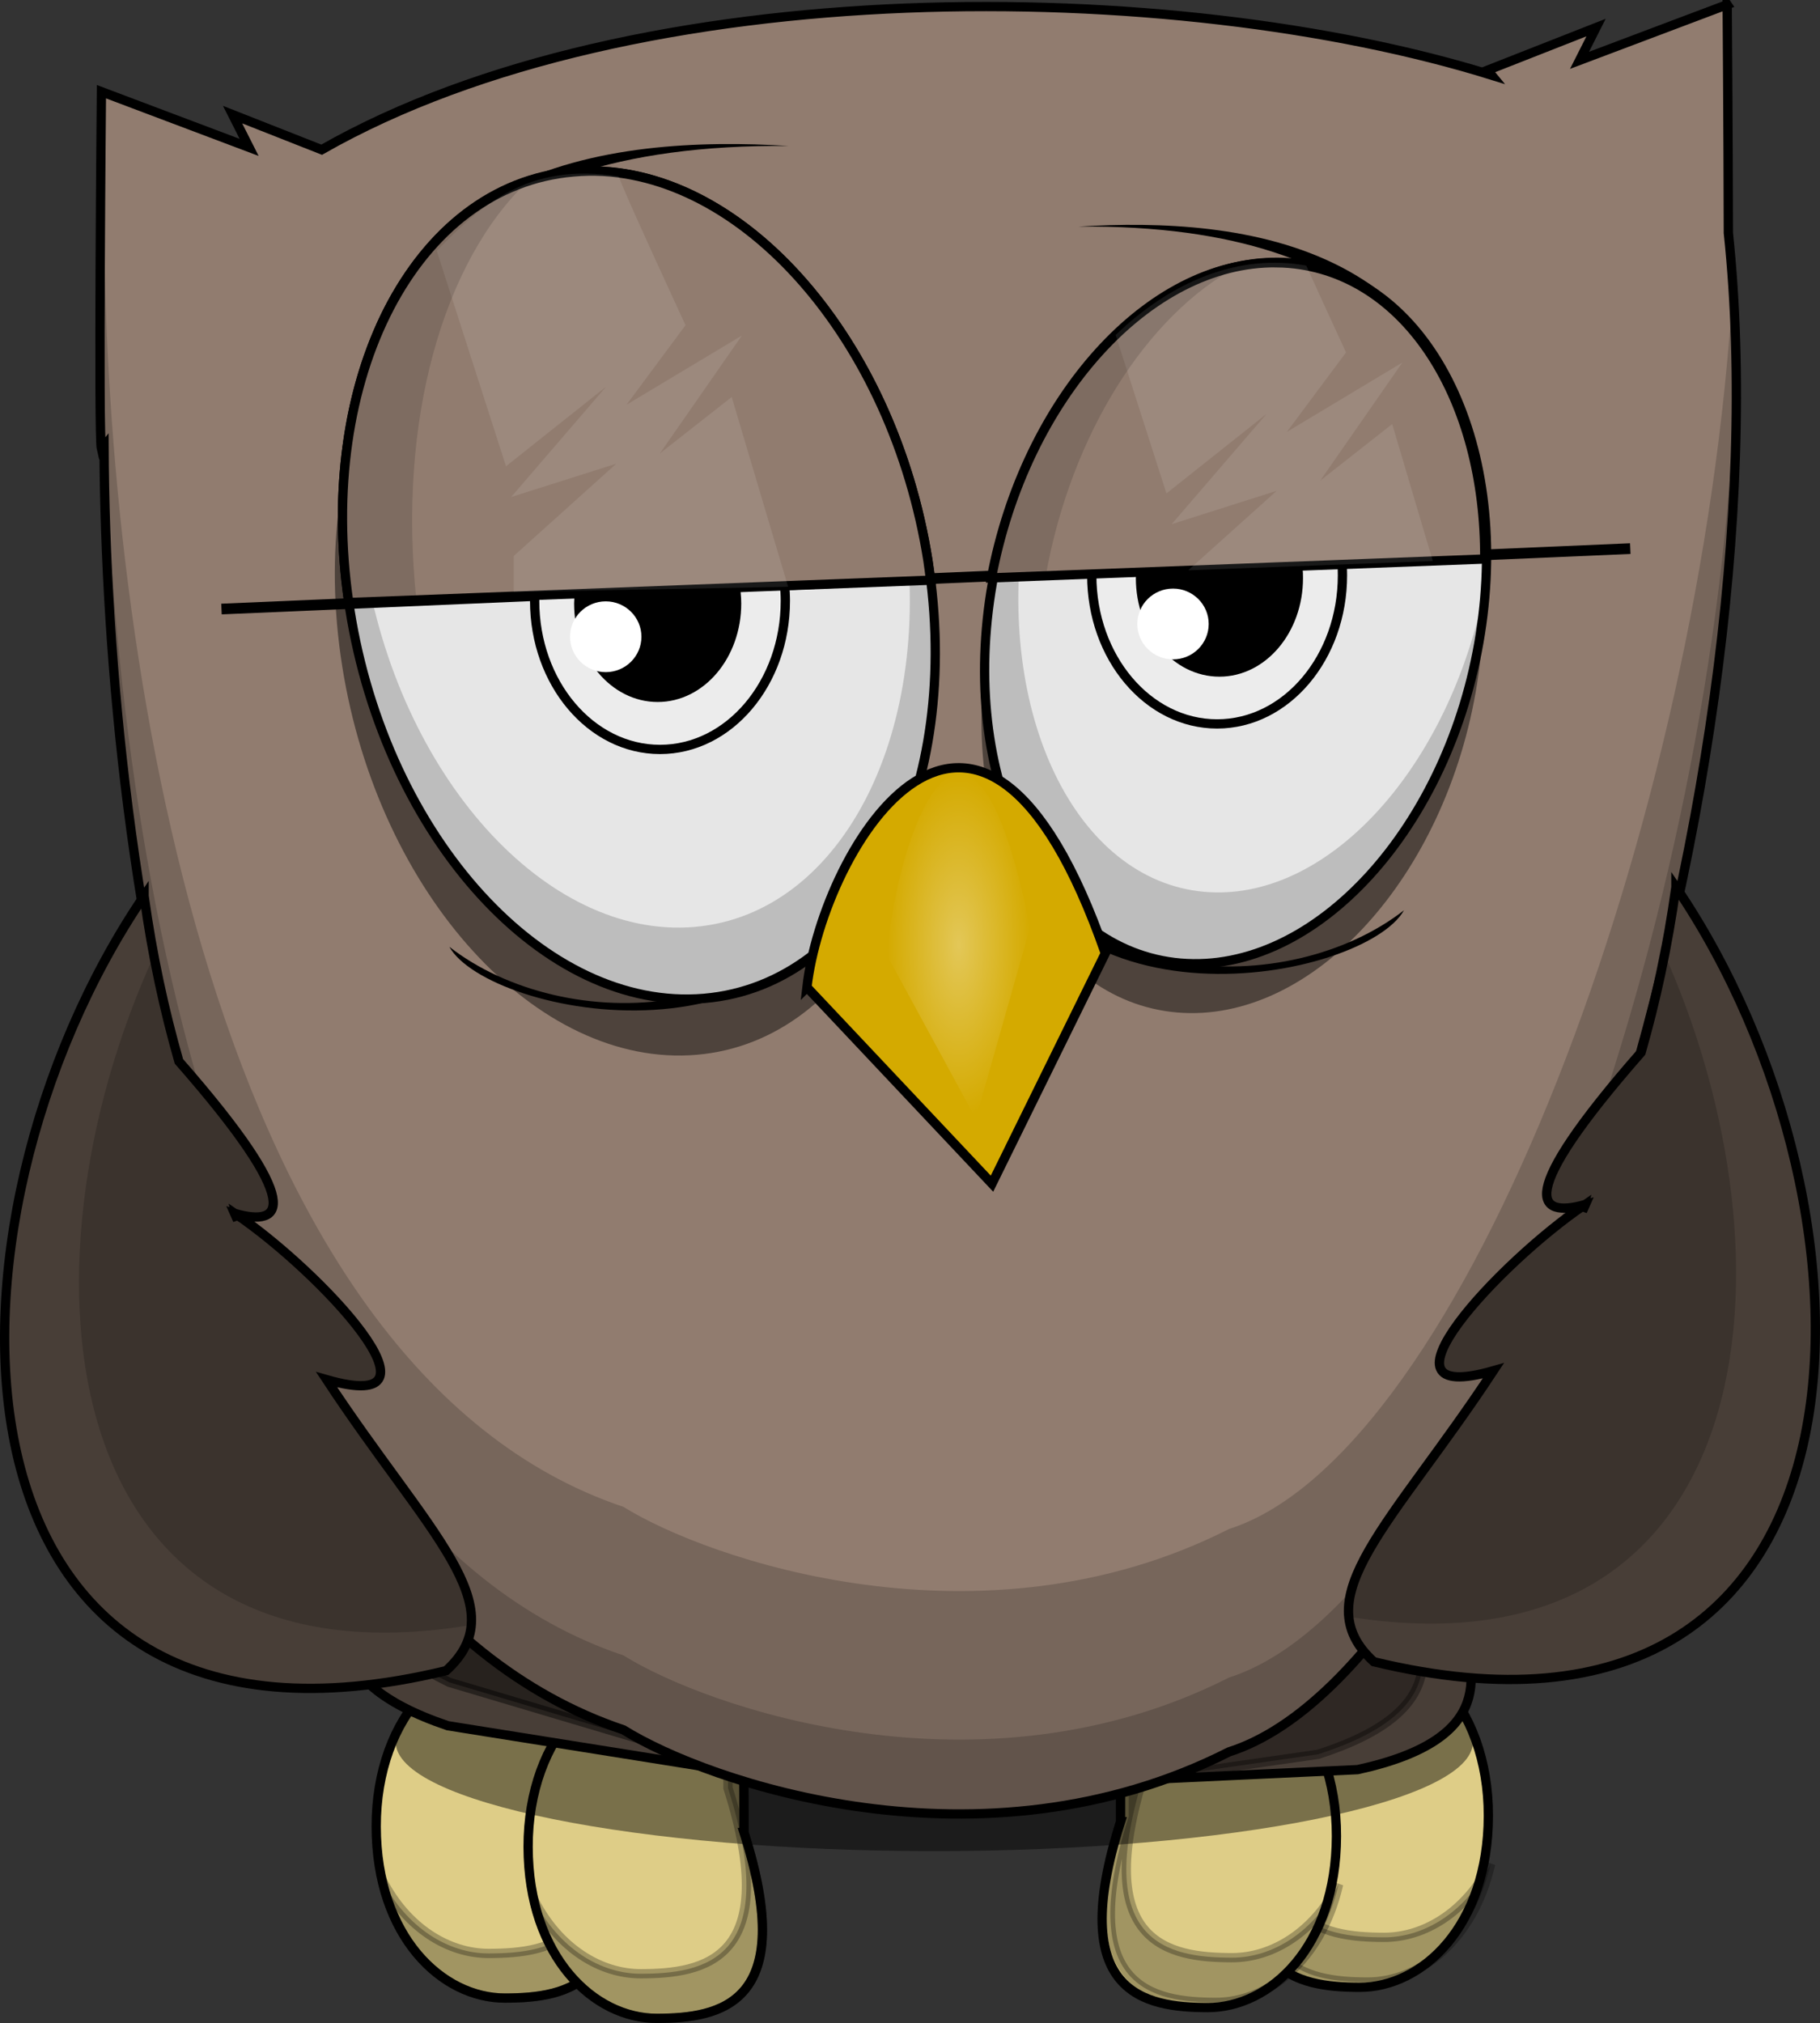 <?xml version="1.0" encoding="UTF-8" standalone="no"?>
<!-- Created with Inkscape (http://www.inkscape.org/) -->

<svg
   xmlns:dc="http://purl.org/dc/elements/1.1/"
   xmlns:cc="http://creativecommons.org/ns#"
   xmlns:rdf="http://www.w3.org/1999/02/22-rdf-syntax-ns#"
   xmlns:svg="http://www.w3.org/2000/svg"
   xmlns="http://www.w3.org/2000/svg"
   xmlns:xlink="http://www.w3.org/1999/xlink"
   xmlns:sodipodi="http://sodipodi.sourceforge.net/DTD/sodipodi-0.dtd"
   xmlns:inkscape="http://www.inkscape.org/namespaces/inkscape"
   width="294.017"
   height="326.843"
   id="svg7499"
   version="1.1"
   inkscape:version="0.48.3.1 r9886"
   sodipodi:docname="buho_2.svg"
   inkscape:export-filename="/home/vladimir/Documentos/mis_sitios/pagina_mirror/animales/buho_2.png"
   inkscape:export-xdpi="90"
   inkscape:export-ydpi="90">
  <rect width="100%" height="100%" fill="#333333" stroke="none"/>
  <defs
     id="defs7501">
    <inkscape:perspective
       sodipodi:type="inkscape:persp3d"
       inkscape:vp_x="0 : 526.18109 : 1"
       inkscape:vp_y="0 : 1000 : 0"
       inkscape:vp_z="744.09448 : 526.18109 : 1"
       inkscape:persp3d-origin="372.04724 : 350.78739 : 1"
       id="perspective7507" />
    <inkscape:perspective
       id="perspective7517"
       inkscape:persp3d-origin="0.5 : 0.33333333 : 1"
       inkscape:vp_z="1 : 0.5 : 1"
       inkscape:vp_y="0 : 1000 : 0"
       inkscape:vp_x="0 : 0.5 : 1"
       sodipodi:type="inkscape:persp3d" />
    <inkscape:perspective
       id="perspective7755"
       inkscape:persp3d-origin="0.5 : 0.33333333 : 1"
       inkscape:vp_z="1 : 0.5 : 1"
       inkscape:vp_y="0 : 1000 : 0"
       inkscape:vp_x="0 : 0.5 : 1"
       sodipodi:type="inkscape:persp3d" />
    <radialGradient
       inkscape:collect="always"
       xlink:href="#linearGradient6488"
       id="radialGradient6496"
       cx="-338.641"
       cy="1193.109"
       fx="-338.641"
       fy="1193.109"
       r="158.547"
       gradientTransform="matrix(-1.136143e-7,0.799,-0.59,-7.9480073e-8,364.998,1463.524)"
       gradientUnits="userSpaceOnUse" />
    <linearGradient
       inkscape:collect="always"
       id="linearGradient6488">
      <stop
         style="stop-color:#ffffff;stop-opacity:1;"
         offset="0"
         id="stop6490" />
      <stop
         style="stop-color:#ffffff;stop-opacity:0;"
         offset="1"
         id="stop6492" />
    </linearGradient>
    <radialGradient
       inkscape:collect="always"
       xlink:href="#linearGradient5994"
       id="radialGradient6000"
       cx="-372.751"
       cy="1176.424"
       fx="-372.751"
       fy="1176.424"
       r="7.69"
       gradientTransform="matrix(1,0,0,2.416,0,-1665.923)"
       gradientUnits="userSpaceOnUse" />
    <linearGradient
       inkscape:collect="always"
       id="linearGradient5994">
      <stop
         style="stop-color:#ffffff;stop-opacity:1;"
         offset="0"
         id="stop5996" />
      <stop
         style="stop-color:#ffffff;stop-opacity:0;"
         offset="1"
         id="stop5998" />
    </linearGradient>
  </defs>
  <sodipodi:namedview
     id="base"
     pagecolor="#ffffff"
     bordercolor="#666666"
     borderopacity="1.0"
     inkscape:pageopacity="0.0"
     inkscape:pageshadow="2"
     inkscape:zoom="0.45254834"
     inkscape:cx="16.683461"
     inkscape:cy="180.2286"
     inkscape:document-units="px"
     inkscape:current-layer="g6950"
     showgrid="false"
     inkscape:window-width="1264"
     inkscape:window-height="715"
     inkscape:window-x="0"
     inkscape:window-y="48"
     inkscape:window-maximized="1"
     fit-margin-top="0"
     fit-margin-left="0"
     fit-margin-right="0"
     fit-margin-bottom="0" />
  <g
     inkscape:label="Capa 1"
     inkscape:groupmode="layer"
     id="layer1"
     transform="translate(-287.04,-624.388)">
    <g
       transform="matrix(1.5,0,0,1.5,1001.037,-987.379)"
       id="g6950">
      <path
         sodipodi:nodetypes="csssc"
         id="path9150-5-7"
         d="m -412.229,1269.696 c 5.909,18.556 -2.614,20.001 -9.379,20.016 -6.765,0.015 -13.847,-6.585 -13.873,-18.459 -0.027,-11.874 7.803,-20.566 17.264,-17.285 6.392,2.216 5.962,3.854 5.989,15.728 z"
         style="color:#000000;fill:#decd87;fill-opacity:1;fill-rule:nonzero;stroke:#000000;stroke-width:1px;stroke-linecap:butt;stroke-linejoin:miter;stroke-miterlimit:4;stroke-opacity:1;stroke-dasharray:none;stroke-dashoffset:0;marker:none;visibility:visible;display:inline;overflow:visible;enable-background:accumulate"
         inkscape:connector-curvature="0" />
      <path
         id="path9150-5-7-4"
         d="m -414.094,1256.125 c 0.17,2.076 0.147,4.87 0.156,8.781 5.909,18.556 -2.641,19.985 -9.406,20 -4.374,0.01 -8.854,-2.748 -11.5,-7.906 1.875,8.234 7.67,12.731 13.25,12.719 6.765,-0.015 15.284,-1.475 9.375,-20.031 -0.019,-8.287 0.173,-11.571 -1.875,-13.562 z"
         style="opacity:0.276;color:#000000;fill:#000000;fill-opacity:1;fill-rule:nonzero;stroke:#000000;stroke-width:1px;stroke-linecap:butt;stroke-linejoin:miter;stroke-miterlimit:4;stroke-opacity:1;stroke-dasharray:none;stroke-dashoffset:0;marker:none;visibility:visible;display:inline;overflow:visible;enable-background:accumulate"
         inkscape:connector-curvature="0" />
      <path
         sodipodi:nodetypes="csssc"
         id="path9150-5-0-36"
         d="m -395.869,1271.879 c 5.909,18.556 -2.614,20.001 -9.379,20.016 -6.765,0.015 -13.847,-6.585 -13.873,-18.459 -0.027,-11.874 7.803,-20.566 17.264,-17.285 6.392,2.216 5.962,3.854 5.989,15.728 z"
         style="color:#000000;fill:#decd87;fill-opacity:1;fill-rule:nonzero;stroke:#000000;stroke-width:1px;stroke-linecap:butt;stroke-linejoin:miter;stroke-miterlimit:4;stroke-opacity:1;stroke-dasharray:none;stroke-dashoffset:0;marker:none;visibility:visible;display:inline;overflow:visible;enable-background:accumulate"
         inkscape:connector-curvature="0" />
      <path
         sodipodi:nodetypes="csssc"
         id="path9150-5-1-0"
         d="m -338.956,1268.538 c -5.909,18.556 2.614,20.001 9.379,20.016 6.765,0.015 13.847,-6.585 13.873,-18.459 0.027,-11.874 -7.803,-20.566 -17.264,-17.285 -6.392,2.216 -5.962,3.854 -5.989,15.728 z"
         style="color:#000000;fill:#decd87;fill-opacity:1;fill-rule:nonzero;stroke:#000000;stroke-width:1px;stroke-linecap:butt;stroke-linejoin:miter;stroke-miterlimit:4;stroke-opacity:1;stroke-dasharray:none;stroke-dashoffset:0;marker:none;visibility:visible;display:inline;overflow:visible;enable-background:accumulate"
         inkscape:connector-curvature="0" />
      <path
         id="path9150-5-7-4-5"
         d="m -336.21,1254.393 c -0.17,2.076 -0.147,4.87 -0.156,8.781 -5.909,18.556 2.641,19.985 9.406,20 4.374,0.01 8.854,-2.748 11.5,-7.906 -1.875,8.234 -7.67,12.731 -13.25,12.719 -6.765,-0.015 -15.284,-1.475 -9.375,-20.031 0.019,-8.287 -0.173,-11.571 1.875,-13.562 z"
         style="opacity:0.276;color:#000000;fill:#000000;fill-opacity:1;fill-rule:nonzero;stroke:#000000;stroke-width:1px;stroke-linecap:butt;stroke-linejoin:miter;stroke-miterlimit:4;stroke-opacity:1;stroke-dasharray:none;stroke-dashoffset:0;marker:none;visibility:visible;display:inline;overflow:visible;enable-background:accumulate"
         inkscape:connector-curvature="0" />
      <path
         sodipodi:nodetypes="csssc"
         id="path9150-5-0-3-69"
         d="m -355.317,1270.72 c -5.909,18.556 2.614,20.001 9.379,20.016 6.765,0.015 13.847,-6.585 13.873,-18.459 0.027,-11.874 -7.803,-20.566 -17.264,-17.285 -6.392,2.216 -5.962,3.854 -5.989,15.728 z"
         style="color:#000000;fill:#decd87;fill-opacity:1;fill-rule:nonzero;stroke:#000000;stroke-width:1px;stroke-linecap:butt;stroke-linejoin:miter;stroke-miterlimit:4;stroke-opacity:1;stroke-dasharray:none;stroke-dashoffset:0;marker:none;visibility:visible;display:inline;overflow:visible;enable-background:accumulate"
         inkscape:connector-curvature="0" />
      <path
         d="m -317.369,1262.146 c 0,6.483 -25.97,11.739 -58.005,11.739 -32.035,0 -58.005,-5.256 -58.005,-11.739 0,-6.483 25.97,-11.739 58.005,-11.739 32.035,0 58.005,5.256 58.005,11.739 z"
         sodipodi:ry="11.739078"
         sodipodi:rx="58.004852"
         sodipodi:cy="1262.1464"
         sodipodi:cx="-375.37427"
         id="path6498"
         style="opacity:0.456;color:#000000;fill:#000000;fill-opacity:1;fill-rule:nonzero;stroke:none;stroke-width:1.3;marker:none;visibility:visible;display:inline;overflow:visible;enable-background:accumulate"
         sodipodi:type="arc" />
      <path
         sodipodi:nodetypes="ccccc"
         id="path8975-7-4"
         d="m -363.406,1266.675 33.618,-1.565 c 15.214,-3.314 12.552,-10.645 11.027,-15.84 -5.258,-12.431 -17.613,-16.432 -33.795,-15.888 -2.441,11.402 3.104,24.875 -10.851,33.292 z"
         style="color:#000000;fill:#483e37;fill-opacity:1;fill-rule:nonzero;stroke:#000000;stroke-width:1px;stroke-linecap:butt;stroke-linejoin:miter;stroke-miterlimit:4;stroke-opacity:1;stroke-dasharray:none;stroke-dashoffset:0;marker:none;visibility:visible;display:inline;overflow:visible;enable-background:accumulate"
         inkscape:connector-curvature="0" />
      <path
         sodipodi:nodetypes="ccccc"
         id="path8975-2"
         d="m -394.54,1265.683 -33.234,-5.303 c -14.749,-4.99 -11.287,-11.978 -9.192,-16.971 6.612,-11.767 19.335,-14.366 35.355,-12.021 1.154,11.603 -5.858,24.373 7.071,34.295 z"
         style="color:#000000;fill:#483e37;fill-opacity:1;fill-rule:nonzero;stroke:#000000;stroke-width:1px;stroke-linecap:butt;stroke-linejoin:miter;stroke-miterlimit:4;stroke-opacity:1;stroke-dasharray:none;stroke-dashoffset:0;marker:none;visibility:visible;display:inline;overflow:visible;enable-background:accumulate"
         inkscape:connector-curvature="0" />
      <path
         sodipodi:nodetypes="ccccc"
         id="path8975-2-3"
         d="m -395.362,1265.305 -32.256,-9.601 c -13.971,-6.875 -9.625,-13.351 -6.896,-18.026 8.093,-10.802 21.047,-11.716 36.623,-7.298 -0.372,11.655 -8.993,23.399 2.529,34.925 z"
         style="opacity:0.46;color:#000000;fill:#000000;fill-opacity:1;fill-rule:nonzero;stroke:#000000;stroke-width:1px;stroke-linecap:butt;stroke-linejoin:miter;stroke-miterlimit:4;stroke-opacity:1;stroke-dasharray:none;stroke-dashoffset:0;marker:none;visibility:visible;display:inline;overflow:visible;enable-background:accumulate"
         inkscape:connector-curvature="0" />
      <path
         id="path9150-5-0-36-7-9"
         d="m -352.554,1256.55 c -0.173,2.08 -0.147,4.881 -0.156,8.813 -5.909,18.556 2.61,19.985 9.375,20 4.374,0.01 8.854,-2.748 11.5,-7.906 -1.876,8.23 -7.64,12.731 -13.219,12.719 -6.765,-0.015 -15.284,-1.475 -9.375,-20.031 0.019,-8.294 -0.179,-11.603 1.875,-13.594 z"
         style="opacity:0.276;color:#000000;fill:#000000;fill-opacity:1;fill-rule:nonzero;stroke:#000000;stroke-width:1px;stroke-linecap:butt;stroke-linejoin:miter;stroke-miterlimit:4;stroke-opacity:1;stroke-dasharray:none;stroke-dashoffset:0;marker:none;visibility:visible;display:inline;overflow:visible;enable-background:accumulate"
         inkscape:connector-curvature="0" />
      <path
         sodipodi:nodetypes="ccccc"
         id="path8975-7-4-3"
         d="m -367.362,1268.247 33.313,-4.785 c 14.825,-4.76 11.472,-11.801 9.455,-16.825 -6.428,-11.869 -19.11,-14.665 -35.164,-12.57 -1.335,11.584 5.478,24.462 -7.604,34.181 z"
         style="opacity:0.348;color:#000000;fill:#000000;fill-opacity:1;fill-rule:nonzero;stroke:#000000;stroke-width:1px;stroke-linecap:butt;stroke-linejoin:miter;stroke-miterlimit:4;stroke-opacity:1;stroke-dasharray:none;stroke-dashoffset:0;marker:none;visibility:visible;display:inline;overflow:visible;enable-background:accumulate"
         inkscape:connector-curvature="0" />
      <path
         id="path9150-5-0-36-7"
         d="m -397.75,1258.281 c 0.173,2.08 0.147,4.881 0.156,8.813 5.909,18.556 -2.61,19.985 -9.375,20 -4.374,0.01 -8.854,-2.748 -11.5,-7.906 1.876,8.23 7.64,12.731 13.219,12.719 6.765,-0.015 15.284,-1.475 9.375,-20.031 -0.019,-8.294 0.179,-11.603 -1.875,-13.594 z"
         style="opacity:0.276;color:#000000;fill:#000000;fill-opacity:1;fill-rule:nonzero;stroke:#000000;stroke-width:1px;stroke-linecap:butt;stroke-linejoin:miter;stroke-miterlimit:4;stroke-opacity:1;stroke-dasharray:none;stroke-dashoffset:0;marker:none;visibility:visible;display:inline;overflow:visible;enable-background:accumulate"
         inkscape:connector-curvature="0" />
      <path
         id="path8428-71"
         d="m -289.98,1075.011 -15.906,6 1.781,-3.531 -11.688,4.594 0.438,0.531 c -34.056,-10.591 -92.055,-11.34 -126,8.031 l -9.594,-3.781 1.781,3.531 -15.906,-6 c 0,0 -0.354,37.117 0,38.531 l 0.281,-0.344 c 0.218,46.23 11.582,123.336 55.938,138.25 8.989,5.617 38.522,15.92 65.219,2.375 29.847,-9.52 60.179,-102.807 53.781,-163.594 -0.022,-11.103 -0.125,-24.594 -0.125,-24.594 z"
         style="color:#000000;fill:#917c6f;fill-opacity:1;fill-rule:nonzero;stroke:#000000;stroke-width:1px;stroke-linecap:butt;stroke-linejoin:miter;stroke-miterlimit:4;stroke-opacity:1;stroke-dasharray:none;stroke-dashoffset:0;marker:none;visibility:visible;display:inline;overflow:visible;enable-background:accumulate"
         inkscape:connector-curvature="0" />
      <path
         id="path8428-71-2"
         d="m -465.156,1097.25 c -0.077,11.1 -0.138,24.728 0.094,25.656 l 0.281,-0.344 c 0.218,46.23 11.582,123.336 55.938,138.25 8.989,5.617 38.522,15.92 65.219,2.375 28.914,-9.223 58.259,-97.036 54.25,-157.781 -3.371,57.597 -28.975,125.719 -54.25,133.781 -26.697,13.545 -56.229,3.242 -65.219,-2.375 -44.356,-14.914 -55.72,-92.02 -55.938,-138.25 l -0.281,0.344 c -0.038,-0.151 -0.071,-0.778 -0.094,-1.656 z"
         style="opacity:0.176;color:#000000;fill:#000000;fill-opacity:1;fill-rule:nonzero;stroke:none;stroke-width:1px;marker:none;visibility:visible;display:inline;overflow:visible;enable-background:accumulate"
         inkscape:connector-curvature="0" />
      <path
         sodipodi:nodetypes="ccc"
         id="path8722-5"
         d="m -382.347,1164.465 c -7.714,21.348 -32.977,21.601 -45.255,12.021 4.158,7.459 39.404,14.661 45.255,-12.021 z"
         style="color:#000000;fill:#000000;fill-opacity:1;fill-rule:nonzero;stroke:none;stroke-width:1px;marker:none;visibility:visible;display:inline;overflow:visible;enable-background:accumulate"
         inkscape:connector-curvature="0" />
      <path
         sodipodi:nodetypes="ccc"
         id="path8698-0"
         d="m -391.026,1090.231 c -37.317,-0.353 -46.333,18.51 -47.75,36.401 0.544,-34.762 28.681,-37.577 47.75,-36.401 z"
         style="fill:#000000;stroke:none"
         inkscape:connector-curvature="0" />
      <path
         transform="matrix(1.136,-0.097,0.182,1.15,-889.562,702.567)"
         d="m 385.02,413.668 c 0,21.381 -12.268,38.714 -27.4,38.714 -15.133,0 -27.4,-17.333 -27.4,-38.714 0,-21.381 12.268,-38.714 27.4,-38.714 15.133,0 27.4,17.333 27.4,38.714 z"
         sodipodi:ry="38.714096"
         sodipodi:rx="27.400389"
         sodipodi:cy="413.66797"
         sodipodi:cx="357.61926"
         id="path8525-8-1"
         style="opacity:0.464;color:#000000;fill:#000000;fill-opacity:1;fill-rule:nonzero;stroke:none;stroke-width:0.869px;marker:none;visibility:visible;display:inline;overflow:visible;enable-background:accumulate"
         sodipodi:type="arc" />
      <path
         transform="matrix(1.136,-0.097,0.182,1.15,-888.734,696.49)"
         d="m 385.02,413.668 c 0,21.381 -12.268,38.714 -27.4,38.714 -15.133,0 -27.4,-17.333 -27.4,-38.714 0,-21.381 12.268,-38.714 27.4,-38.714 15.133,0 27.4,17.333 27.4,38.714 z"
         sodipodi:ry="38.714096"
         sodipodi:rx="27.400389"
         sodipodi:cy="413.66797"
         sodipodi:cx="357.61926"
         id="path8525-8"
         style="color:#000000;fill:#e6e6e6;fill-opacity:1;fill-rule:nonzero;stroke:#000000;stroke-width:0.869px;stroke-linecap:butt;stroke-linejoin:miter;stroke-miterlimit:4;stroke-opacity:1;stroke-dasharray:none;stroke-dashoffset:0;marker:none;visibility:visible;display:inline;overflow:visible;enable-background:accumulate"
         sodipodi:type="arc" />
      <path
         id="path8428-71-2-7"
         d="m -465.156,1113.25 c -0.018,2.53 -0.019,4.981 -0.031,7.594 5.4e-4,0.025 -5.4e-4,0.037 0,0.062 0.024,1.107 0.082,1.827 0.125,2 l 0.281,-0.344 c 0.218,46.23 11.582,123.336 55.938,138.25 8.989,5.617 38.522,15.92 65.219,2.375 25.877,-8.254 52.084,-79.461 54.438,-137.875 -0.055,-1.309 -0.103,-2.62 -0.188,-3.906 -3.371,57.597 -28.975,125.719 -54.25,133.781 -26.697,13.545 -56.229,3.242 -65.219,-2.375 -44.356,-14.914 -55.72,-92.02 -55.938,-138.25 l -0.281,0.344 c -0.038,-0.151 -0.071,-0.778 -0.094,-1.656 z"
         style="opacity:0.176;color:#000000;fill:#000000;fill-opacity:1;fill-rule:nonzero;stroke:none;stroke-width:1px;marker:none;visibility:visible;display:inline;overflow:visible;enable-background:accumulate"
         inkscape:connector-curvature="0" />
      <path
         id="path8483-24"
         d="m -460.48,1171.011 c -23.821,35.058 -23.626,97.002 32.531,83.438 7.606,-6.882 -1.982,-14.789 -12.875,-31.344 14.107,4.054 -0.782,-11.725 -9.75,-17.812 l 0.156,0.625 c -0.107,-0.233 -0.206,-0.483 -0.312,-0.719 5.261,1.506 7.661,-0.786 -6,-16.375 -1.555,-5.435 -2.853,-11.339 -3.75,-17.812 z"
         style="color:#000000;fill:#483e37;fill-opacity:1;fill-rule:nonzero;stroke:#000000;stroke-width:1px;stroke-linecap:butt;stroke-linejoin:miter;stroke-miterlimit:4;stroke-opacity:1;stroke-dasharray:none;stroke-dashoffset:0;marker:none;visibility:visible;display:inline;overflow:visible;enable-background:accumulate"
         inkscape:connector-curvature="0" />
      <path
         transform="matrix(-0.962,-0.082,-0.154,0.974,64.467,772.264)"
         d="m 385.02,413.668 c 0,21.381 -12.268,38.714 -27.4,38.714 -15.133,0 -27.4,-17.333 -27.4,-38.714 0,-21.381 12.268,-38.714 27.4,-38.714 15.133,0 27.4,17.333 27.4,38.714 z"
         sodipodi:ry="38.714096"
         sodipodi:rx="27.400389"
         sodipodi:cy="413.66797"
         sodipodi:cx="357.61926"
         id="path8525-7-15-9"
         style="opacity:0.464;color:#000000;fill:#000000;fill-opacity:1;fill-rule:nonzero;stroke:none;stroke-width:1.026px;marker:none;visibility:visible;display:inline;overflow:visible;enable-background:accumulate"
         sodipodi:type="arc" />
      <path
         transform="matrix(-0.962,-0.082,-0.154,0.974,64.809,766.95)"
         d="m 385.02,413.668 c 0,21.381 -12.268,38.714 -27.4,38.714 -15.133,0 -27.4,-17.333 -27.4,-38.714 0,-21.381 12.268,-38.714 27.4,-38.714 15.133,0 27.4,17.333 27.4,38.714 z"
         sodipodi:ry="38.714096"
         sodipodi:rx="27.400389"
         sodipodi:cy="413.66797"
         sodipodi:cx="357.61926"
         id="path8525-7-15"
         style="color:#000000;fill:#e6e6e6;fill-opacity:1;fill-rule:nonzero;stroke:#000000;stroke-width:1.026px;stroke-linecap:butt;stroke-linejoin:miter;stroke-miterlimit:4;stroke-opacity:1;stroke-dasharray:none;stroke-dashoffset:0;marker:none;visibility:visible;display:inline;overflow:visible;enable-background:accumulate"
         sodipodi:type="arc" />
      <path
         sodipodi:nodetypes="ccc"
         id="path8722-2-5"
         d="m -370.044,1160.528 c 7.714,21.349 32.977,21.601 45.255,12.021 -4.158,7.459 -39.404,14.661 -45.255,-12.021 z"
         style="color:#000000;fill:#000000;fill-opacity:1;fill-rule:nonzero;stroke:none;stroke-width:1px;marker:none;visibility:visible;display:inline;overflow:visible;enable-background:accumulate"
         inkscape:connector-curvature="0" />
      <path
         id="path8525-7-15-3"
         d="m -362.969,1119.75 c -3.13,5.361 -5.442,11.714 -6.531,18.594 -3.296,20.825 5.842,38.699 20.406,39.937 14.564,1.239 29.048,-14.644 32.344,-35.469 0.221,-1.398 0.389,-2.758 0.5,-4.125 -4.079,19.033 -17.042,33.042 -30.062,31.875 -13.827,-1.239 -22.504,-19.137 -19.375,-39.969 0.571,-3.803 1.504,-7.445 2.719,-10.844 z"
         style="opacity:0.176;color:#000000;fill:#000000;fill-opacity:1;fill-rule:nonzero;stroke:none;stroke-width:1px;marker:none;visibility:visible;display:inline;overflow:visible;enable-background:accumulate"
         inkscape:connector-curvature="0" />
      <path
         id="path8525-8-3"
         d="m -435.312,1110.375 c -3.504,8.214 -4.765,18.659 -3,29.812 3.89,24.582 20.965,43.306 38.156,41.844 17.191,-1.462 27.984,-22.574 24.094,-47.156 -1.351,-8.534 -4.297,-16.35 -8.281,-22.875 2.64,5.306 4.588,11.335 5.594,17.781 3.625,23.229 -6.419,43.181 -22.438,44.563 -16.018,1.382 -31.938,-16.334 -35.562,-39.563 -1.39,-8.909 -0.76,-17.324 1.438,-24.406 z"
         style="opacity:0.176;color:#000000;fill:#000000;fill-opacity:1;fill-rule:nonzero;stroke:none;stroke-width:1px;marker:none;visibility:visible;display:inline;overflow:visible;enable-background:accumulate"
         inkscape:connector-curvature="0" />
      <path
         sodipodi:nodetypes="cccc"
         id="path8515-2"
         d="m -389.094,1180.848 c 1.742,-15.086 18.501,-42.722 32.135,-3.661 l -12.203,24.813 -19.932,-21.152 z"
         style="color:#000000;fill:#d4aa00;fill-opacity:1;fill-rule:nonzero;stroke:#000000;stroke-width:1px;stroke-linecap:butt;stroke-linejoin:miter;stroke-miterlimit:4;stroke-opacity:1;stroke-dasharray:none;stroke-dashoffset:0;marker:none;visibility:visible;display:inline;overflow:visible;enable-background:accumulate"
         inkscape:connector-curvature="0" />
      <path
         sodipodi:nodetypes="ccc"
         id="path8698-3-7"
         d="m -359.851,1098.916 c 34.191,-0.323 42.451,16.959 43.75,33.352 -0.499,-31.85 -26.278,-34.429 -43.75,-33.352 z"
         style="fill:#000000;stroke:none"
         inkscape:connector-curvature="0" />
      <path
         id="path8557-7"
         d="m -452.144,1140.107 151.725,-6.508"
         style="fill:none;stroke:#000000;stroke-width:1.151px;stroke-linecap:butt;stroke-linejoin:miter;stroke-opacity:1"
         inkscape:connector-curvature="0" />
      <path
         id="path8580-4"
         d="m -391.511,1137.417 -26.875,1.156 c -0.007,0.217 -0.031,0.437 -0.031,0.656 0,8.836 6.044,16 13.5,16 7.456,0 13.5,-7.163 13.5,-16 0,-0.607 -0.038,-1.223 -0.094,-1.812 z"
         style="color:#000000;fill:#ececec;fill-opacity:1;fill-rule:nonzero;stroke:#000000;stroke-width:1px;stroke-linecap:butt;stroke-linejoin:miter;stroke-miterlimit:4;stroke-opacity:1;stroke-dasharray:none;stroke-dashoffset:0;marker:none;visibility:visible;display:inline;overflow:visible;enable-background:accumulate"
         inkscape:connector-curvature="0" />
      <path
         id="path8580-2-4"
         d="m -331.48,1134.792 -26.906,1.188 c -0.004,0.166 -0.031,0.333 -0.031,0.5 0,8.836 6.044,16 13.5,16 7.456,0 13.5,-7.163 13.5,-16 0,-0.563 -0.015,-1.14 -0.062,-1.688 z"
         style="color:#000000;fill:#ececec;fill-opacity:1;fill-rule:nonzero;stroke:#000000;stroke-width:1px;stroke-linecap:butt;stroke-linejoin:miter;stroke-miterlimit:4;stroke-opacity:1;stroke-dasharray:none;stroke-dashoffset:0;marker:none;visibility:visible;display:inline;overflow:visible;enable-background:accumulate"
         inkscape:connector-curvature="0" />
      <path
         id="path8580-8-9"
         d="m -396.549,1138.348 -17.277,0.743 c -0.005,0.139 -0.02,0.281 -0.02,0.422 0,5.681 3.886,10.286 8.679,10.286 4.793,0 8.679,-4.605 8.679,-10.286 0,-0.39 -0.025,-0.786 -0.06,-1.165 z"
         style="color:#000000;fill:#000000;fill-opacity:1;fill-rule:nonzero;stroke:#000000;stroke-width:0.643px;stroke-linecap:butt;stroke-linejoin:miter;stroke-miterlimit:4;stroke-opacity:1;stroke-dasharray:none;stroke-dashoffset:0;marker:none;visibility:visible;display:inline;overflow:visible;enable-background:accumulate"
         inkscape:connector-curvature="0" />
      <path
         id="path8580-2-0-0"
         d="m -336.029,1135.701 -17.297,0.763 c -0.004,0.106 -0.02,0.214 -0.02,0.321 0,5.681 3.886,10.286 8.679,10.286 4.793,0 8.679,-4.605 8.679,-10.286 0,-0.362 -0.009,-0.733 -0.04,-1.085 z"
         style="color:#000000;fill:#000000;fill-opacity:1;fill-rule:nonzero;stroke:#000000;stroke-width:0.643px;stroke-linecap:butt;stroke-linejoin:miter;stroke-miterlimit:4;stroke-opacity:1;stroke-dasharray:none;stroke-dashoffset:0;marker:none;visibility:visible;display:inline;overflow:visible;enable-background:accumulate"
         inkscape:connector-curvature="0" />
      <path
         transform="translate(-760.855,741.417)"
         d="m 353.938,401.675 c 0,2.106 -1.721,3.812 -3.844,3.812 -2.123,0 -3.844,-1.707 -3.844,-3.812 0,-2.106 1.721,-3.812 3.844,-3.812 2.123,0 3.844,1.707 3.844,3.812 z"
         sodipodi:ry="3.8125"
         sodipodi:rx="3.84375"
         sodipodi:cy="401.67468"
         sodipodi:cx="350.09375"
         id="path8674-9"
         style="color:#000000;fill:#ffffff;fill-opacity:1;fill-rule:nonzero;stroke:none;stroke-width:1px;marker:none;visibility:visible;display:inline;overflow:visible;enable-background:accumulate"
         sodipodi:type="arc" />
      <path
         transform="translate(-699.761,740.042)"
         d="m 353.938,401.675 c 0,2.106 -1.721,3.812 -3.844,3.812 -2.123,0 -3.844,-1.707 -3.844,-3.812 0,-2.106 1.721,-3.812 3.844,-3.812 2.123,0 3.844,1.707 3.844,3.812 z"
         sodipodi:ry="3.8125"
         sodipodi:rx="3.84375"
         sodipodi:cy="401.67468"
         sodipodi:cx="350.09375"
         id="path8674-0-8"
         style="color:#000000;fill:#ffffff;fill-opacity:1;fill-rule:nonzero;stroke:none;stroke-width:1px;marker:none;visibility:visible;display:inline;overflow:visible;enable-background:accumulate"
         sodipodi:type="arc" />
      <path
         id="path8483-2-24"
         d="m -295.505,1170.052 c 23.821,35.058 23.626,97.002 -32.531,83.438 -7.606,-6.882 1.982,-14.789 12.875,-31.344 -14.107,4.054 0.782,-11.725 9.75,-17.812 l -0.156,0.625 c 0.107,-0.233 0.206,-0.483 0.312,-0.719 -5.261,1.506 -7.661,-0.786 6,-16.375 1.555,-5.435 2.853,-11.339 3.75,-17.812 z"
         style="color:#000000;fill:#483e37;fill-opacity:1;fill-rule:nonzero;stroke:#000000;stroke-width:1px;stroke-linecap:butt;stroke-linejoin:miter;stroke-miterlimit:4;stroke-opacity:1;stroke-dasharray:none;stroke-dashoffset:0;marker:none;visibility:visible;display:inline;overflow:visible;enable-background:accumulate"
         inkscape:connector-curvature="0" />
      <path
         id="path8525-8-4"
         d="m -412.625,1092.938 c -0.537,0.01 -1.088,0.048 -1.625,0.094 -17.01,1.447 -27.731,22.127 -24.188,46.375 L -375.781,1137 c -0.088,-0.7 -0.17,-1.419 -0.281,-2.125 -3.769,-23.814 -19.927,-42.144 -36.562,-41.938 z"
         style="color:#000000;fill:#917c6f;fill-opacity:1;fill-rule:nonzero;stroke:#000000;stroke-width:1px;stroke-linecap:butt;stroke-linejoin:miter;stroke-miterlimit:4;stroke-opacity:1;stroke-dasharray:none;stroke-dashoffset:0;marker:none;visibility:visible;display:inline;overflow:visible;enable-background:accumulate"
         inkscape:connector-curvature="0" />
      <path
         id="path8525-7-15-6"
         d="m -338.531,1102.812 c -13.719,-0.171 -27.044,14.546 -30.688,33.938 l 53.125,-2.031 c 0.102,-17.172 -8.433,-30.77 -21.062,-31.844 -0.455,-0.039 -0.92,-0.057 -1.375,-0.062 z"
         style="color:#000000;fill:#917c6f;fill-opacity:1;fill-rule:nonzero;stroke:#000000;stroke-width:1px;stroke-linecap:butt;stroke-linejoin:miter;stroke-miterlimit:4;stroke-opacity:1;stroke-dasharray:none;stroke-dashoffset:0;marker:none;visibility:visible;display:inline;overflow:visible;enable-background:accumulate"
         inkscape:connector-curvature="0" />
      <path
         sodipodi:nodetypes="cccc"
         id="path8515-2-5"
         d="m -380.441,1177.458 c 0.834,-12.513 8.854,-35.436 15.379,-3.037 l -5.84,20.581 -9.539,-17.545 z"
         style="opacity:0.344;color:#000000;fill:url(#radialGradient6000);fill-opacity:1;fill-rule:nonzero;stroke:none;stroke-width:0.63px;marker:none;visibility:visible;display:inline;overflow:visible;enable-background:accumulate"
         inkscape:connector-curvature="0" />
      <path
         sodipodi:nodetypes="ccccccccccccccc"
         id="path6194"
         d="m -409.349,1093.518 c 0.276,1.105 7.182,16.02 7.182,16.02 l -6.353,8.563 12.43,-7.458 -8.839,12.706 7.734,-6.077 6.077,20.44 -29.555,0.552 0,-3.867 11.049,-9.944 -11.325,3.591 10.22,-11.877 -10.772,8.563 -7.458,-23.202 c 4.786,-4.921 9.774,-9.584 19.611,-8.01 z"
         style="opacity:0.1;color:#000000;fill:#ffffff;fill-opacity:1;fill-rule:nonzero;stroke:none;stroke-width:1px;marker:none;visibility:visible;display:inline;overflow:visible;enable-background:accumulate"
         inkscape:connector-curvature="0" />
      <path
         id="path6194-9"
         d="m -338.531,1102.812 c -6.128,-0.076 -12.169,2.827 -17.312,7.781 l 5.469,17.062 10.781,-8.562 -10.219,11.875 11.312,-3.594 -9.531,8.562 26.344,-1 -4.375,-14.75 -7.75,6.094 8.844,-12.719 -12.438,7.469 6.375,-8.562 c 0,0 -2.276,-4.914 -4.281,-9.344 -0.604,-0.113 -1.219,-0.197 -1.844,-0.25 -0.455,-0.039 -0.92,-0.057 -1.375,-0.062 z"
         style="opacity:0.1;fill:#ffffff;stroke:none"
         inkscape:connector-curvature="0" />
      <path
         id="path8525-8-4-4"
         d="m -419.156,1094.031 c -14.11,4.619 -22.471,23.548 -19.281,45.375 l 7.281,-0.281 c -2.033,-19.332 2.881,-36.427 12,-45.094 z"
         style="opacity:0.132;color:#000000;fill:#000000;fill-opacity:1;fill-rule:nonzero;stroke:none;stroke-width:1px;marker:none;visibility:visible;display:inline;overflow:visible;enable-background:accumulate"
         inkscape:connector-curvature="0" />
      <path
         id="path8525-7-15-6-1"
         d="m -342.719,1103.219 c -12.157,2.484 -23.229,16.123 -26.5,33.531 l 5.844,-0.219 c 2.778,-15.43 10.958,-28.073 20.656,-33.312 z"
         style="opacity:0.132;color:#000000;fill:#000000;fill-opacity:1;fill-rule:nonzero;stroke:none;stroke-width:1px;marker:none;visibility:visible;display:inline;overflow:visible;enable-background:accumulate"
         inkscape:connector-curvature="0" />
      <path
         id="path8483-24-5"
         d="m -459.406,1177.406 c -15.578,34.075 -10.924,79.646 34.156,72.125 0.488,-5.985 -7.138,-13.633 -15.562,-26.437 14.107,4.054 -0.782,-11.725 -9.75,-17.813 l 0.156,0.625 c -0.107,-0.233 -0.206,-0.483 -0.312,-0.719 5.261,1.506 7.661,-0.786 -6,-16.375 -1.025,-3.583 -1.927,-7.386 -2.688,-11.406 z"
         style="opacity:0.176;color:#000000;fill:#000000;fill-opacity:1;fill-rule:nonzero;stroke:none;stroke-width:1px;marker:none;visibility:visible;display:inline;overflow:visible;enable-background:accumulate"
         inkscape:connector-curvature="0" />
      <path
         id="path8483-24-5-0"
         d="m -297.11,1176.435 c 15.578,34.075 10.924,79.646 -34.156,72.125 -0.488,-5.985 7.138,-13.633 15.562,-26.437 -14.107,4.054 0.782,-11.725 9.75,-17.813 l -0.156,0.625 c 0.107,-0.233 0.206,-0.483 0.312,-0.719 -5.261,1.506 -7.661,-0.786 6,-16.375 1.025,-3.583 1.927,-7.386 2.688,-11.406 z"
         style="opacity:0.176;color:#000000;fill:#000000;fill-opacity:1;fill-rule:nonzero;stroke:none;stroke-width:1px;marker:none;visibility:visible;display:inline;overflow:visible;enable-background:accumulate"
         inkscape:connector-curvature="0" />
    </g>
  </g>
</svg>
